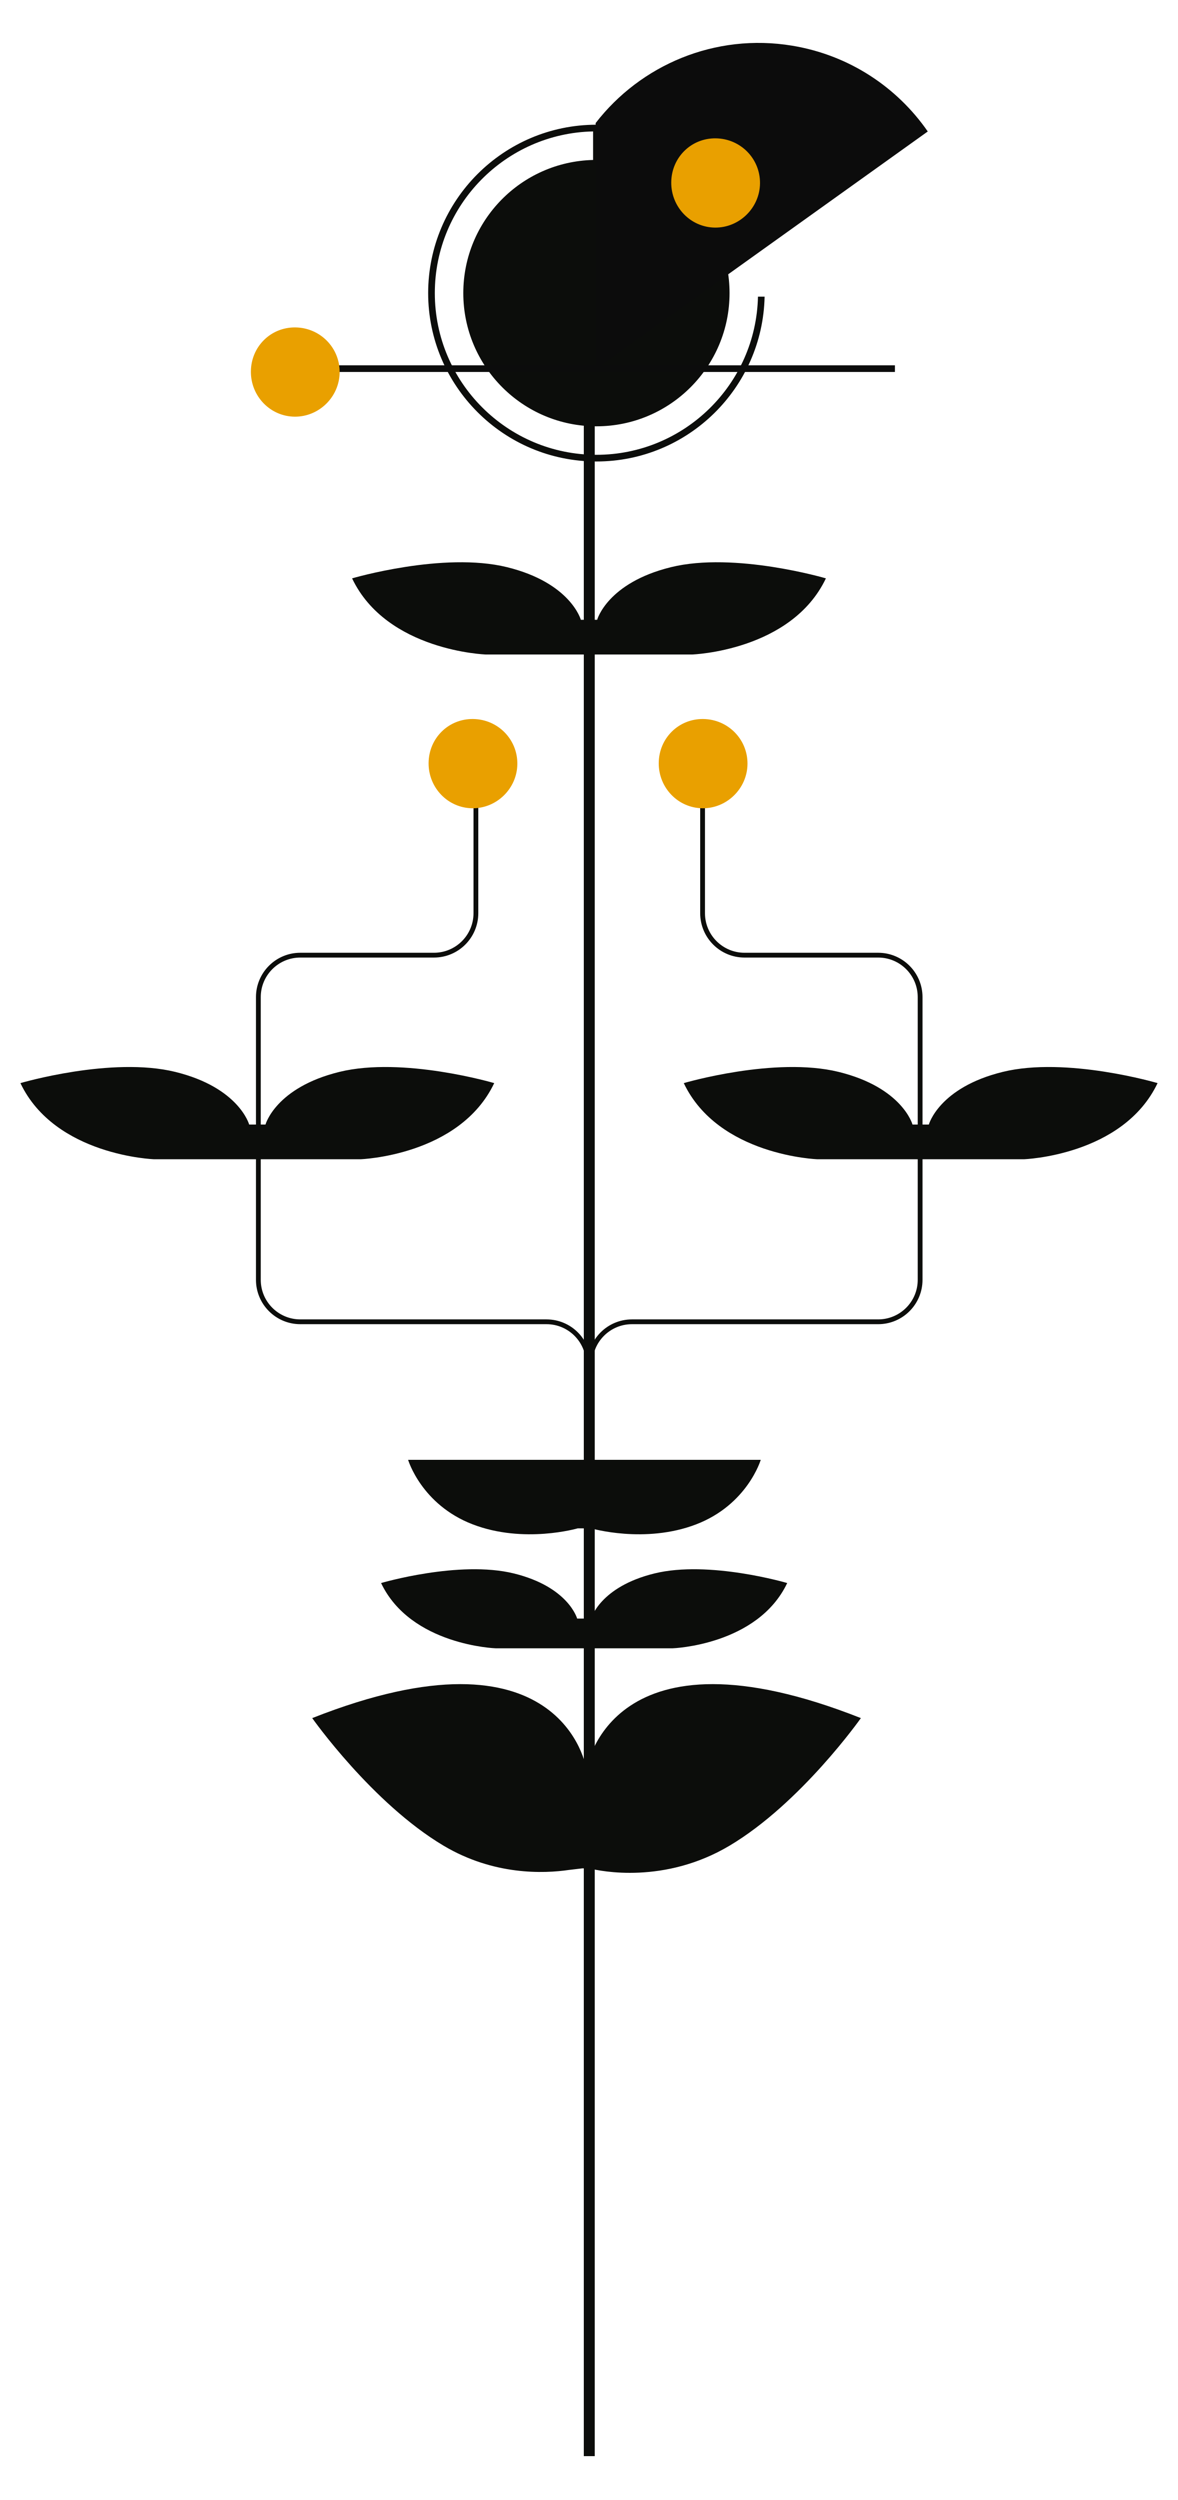 <?xml version="1.0" encoding="UTF-8"?>
<svg xmlns="http://www.w3.org/2000/svg" width="212.193" height="450" viewBox="0 0 212.193 450">
  <g id="tallos">
    <g>
      <line x1="106.146" y1="442.124" x2="106.146" y2="44.904" fill="none" stroke="#0c0d0b" stroke-miterlimit="10" stroke-width="1.973"/>
      <path d="M85.724,134.521v29.861c0,4.172-3.382,7.554-7.554,7.554h-24.077c-4.172,0-7.554,3.382-7.554,7.554v50.888c0,4.172,3.382,7.554,7.554,7.554h44.351c4.172,0,7.554,3.382,7.554,7.554v29.18" fill="none" stroke="#0c0d0b" stroke-linejoin="round" stroke-width=".864"/>
      <path d="M126.556,134.521v29.861c0,4.172,3.382,7.554,7.554,7.554h24.077c4.172,0,7.554,3.382,7.554,7.554v50.888c0,4.172-3.382,7.554-7.554,7.554h-44.351c-4.172,0-7.554,3.382-7.554,7.554v29.18" fill="none" stroke="#0c0d0b" stroke-linejoin="round" stroke-width=".864"/>
    </g>
  </g>
  <g id="Hojas">
    <path d="M120.868,102.093c-11.489,2.822-13.302,9.474-13.302,9.474h-2.94s-1.812-6.652-13.302-9.474c-11.489-2.822-27.903,2.016-27.903,2.016,6.237,13.103,24.106,13.708,24.106,13.708h37.136s17.869-.605,24.106-13.708c0,0-16.413-4.838-27.903-2.016Z" fill="#0c0d0b"/>
    <path d="M61.124,192.952c-11.489,2.822-13.302,9.474-13.302,9.474h-2.94s-1.812-6.652-13.302-9.474-27.903,2.016-27.903,2.016c6.237,13.103,24.106,13.708,24.106,13.708h37.136s17.869-.605,24.106-13.708c0,0-16.413-4.838-27.903-2.016Z" fill="#0c0d0b"/>
    <path d="M180.613,192.952c-11.489,2.822-13.302,9.474-13.302,9.474h-2.94s-1.812-6.652-13.302-9.474-27.903,2.016-27.903,2.016c6.237,13.103,24.106,13.708,24.106,13.708h37.136s17.869-.605,24.106-13.708c0,0-16.413-4.838-27.903-2.016Z" fill="#0c0d0b"/>
    <path d="M105.655,318.668c0-.696-4.524-27.144-49.415-9.396,0,0,10.788,15.312,23.664,22.968,9.013,5.359,18.02,5.036,22.615,4.36l2.405-.285h1.219c2.054.539,13.574,2.876,25.264-4.075,12.876-7.656,23.664-22.968,23.664-22.968-44.891-17.748-49.415,8.7-49.415,9.396Z" fill="#0c0d0b"/>
    <path d="M117.882,283.232c-9.848,2.419-11.401,8.121-11.401,8.121h-2.52s-1.553-5.702-11.401-8.121c-9.848-2.419-23.916,1.728-23.916,1.728,5.346,11.231,20.663,11.749,20.663,11.749h31.831s15.317-.518,20.663-11.749c0,0-14.068-4.147-23.916-1.728Z" fill="#0c0d0b"/>
    <path d="M106.465,262.782h-32.953s2.385,8.057,11.626,11.611c9.242,3.554,18.927.721,18.927.721h2.415s9.685,2.833,18.927-.721c9.242-3.554,11.626-11.611,11.626-11.611h-30.568ZM105.454,263.269h-.362c.06-.004.12-.013.181-.013s.121.009.181.013ZM105.17,274.385h.205c-.034.001-.068.008-.102.008s-.068-.006-.102-.008Z" fill="#0c0d0b"/>
  </g>
  <g id="Flores">
    <g>
      <path d="M137.726,53.397h-1.194c-.34,15.758-13.263,28.471-29.1,28.471-16.05,0-29.108-13.058-29.108-29.108,0-15.849,12.733-28.78,28.507-29.102v5.137c-12.965.32-23.378,10.923-23.378,23.964,0,13.244,10.736,23.98,23.98,23.98s23.98-10.736,23.98-23.98c0-13.042-10.413-23.644-23.378-23.964v-6.346h-.601c-16.714,0-30.311,13.597-30.311,30.311s13.597,30.311,30.311,30.311c16.5,0,29.953-13.255,30.295-29.674Z" fill="#0c0d0b"/>
      <g>
        <g>
          <path d="M167.12,23.667c-5.512-7.938-14.1-13.729-24.387-15.437-13.944-2.316-27.361,3.474-35.441,13.924v43.603h-46.329c-.58-3.563-3.731-6.349-7.503-6.38-4.228-.035-7.655,3.297-7.712,7.496-.056,4.171,3.294,7.519,7.555,7.548,4.256.029,7.727-3.289,7.764-7.423,0-.013-.002-.026-.002-.04h100.139s0-1.203,0-1.203h-52.936s58.852-42.09,58.852-42.09Z" fill="#0c0c0c"/>
          <path d="M45.193,66.862c.031-4.469,3.588-7.983,8.021-7.924,4.463.059,8.003,3.654,7.966,8.089-.037,4.407-3.703,8.017-8.1,7.978-4.393-.039-7.919-3.68-7.888-8.143Z" fill="#e9a000"/>
        </g>
        <path d="M120.913,32.826c.031-4.469,3.588-7.983,8.021-7.924,4.463.059,8.003,3.654,7.966,8.089-.037,4.407-3.703,8.017-8.1,7.978-4.393-.039-7.919-3.68-7.888-8.143Z" fill="#e9a000"/>
      </g>
    </g>
    <path d="M77.203,137.351c.031-4.469,3.588-7.983,8.021-7.924,4.463.059,8.003,3.654,7.966,8.089-.037,4.407-3.703,8.017-8.1,7.978-4.393-.039-7.919-3.68-7.888-8.143Z" fill="#e9a000"/>
    <path d="M118.659,137.351c.031-4.469,3.588-7.983,8.021-7.924,4.463.059,8.003,3.654,7.966,8.089-.037,4.407-3.703,8.017-8.1,7.978-4.393-.039-7.919-3.68-7.888-8.143Z" fill="#e9a000"/>
  </g>
</svg>